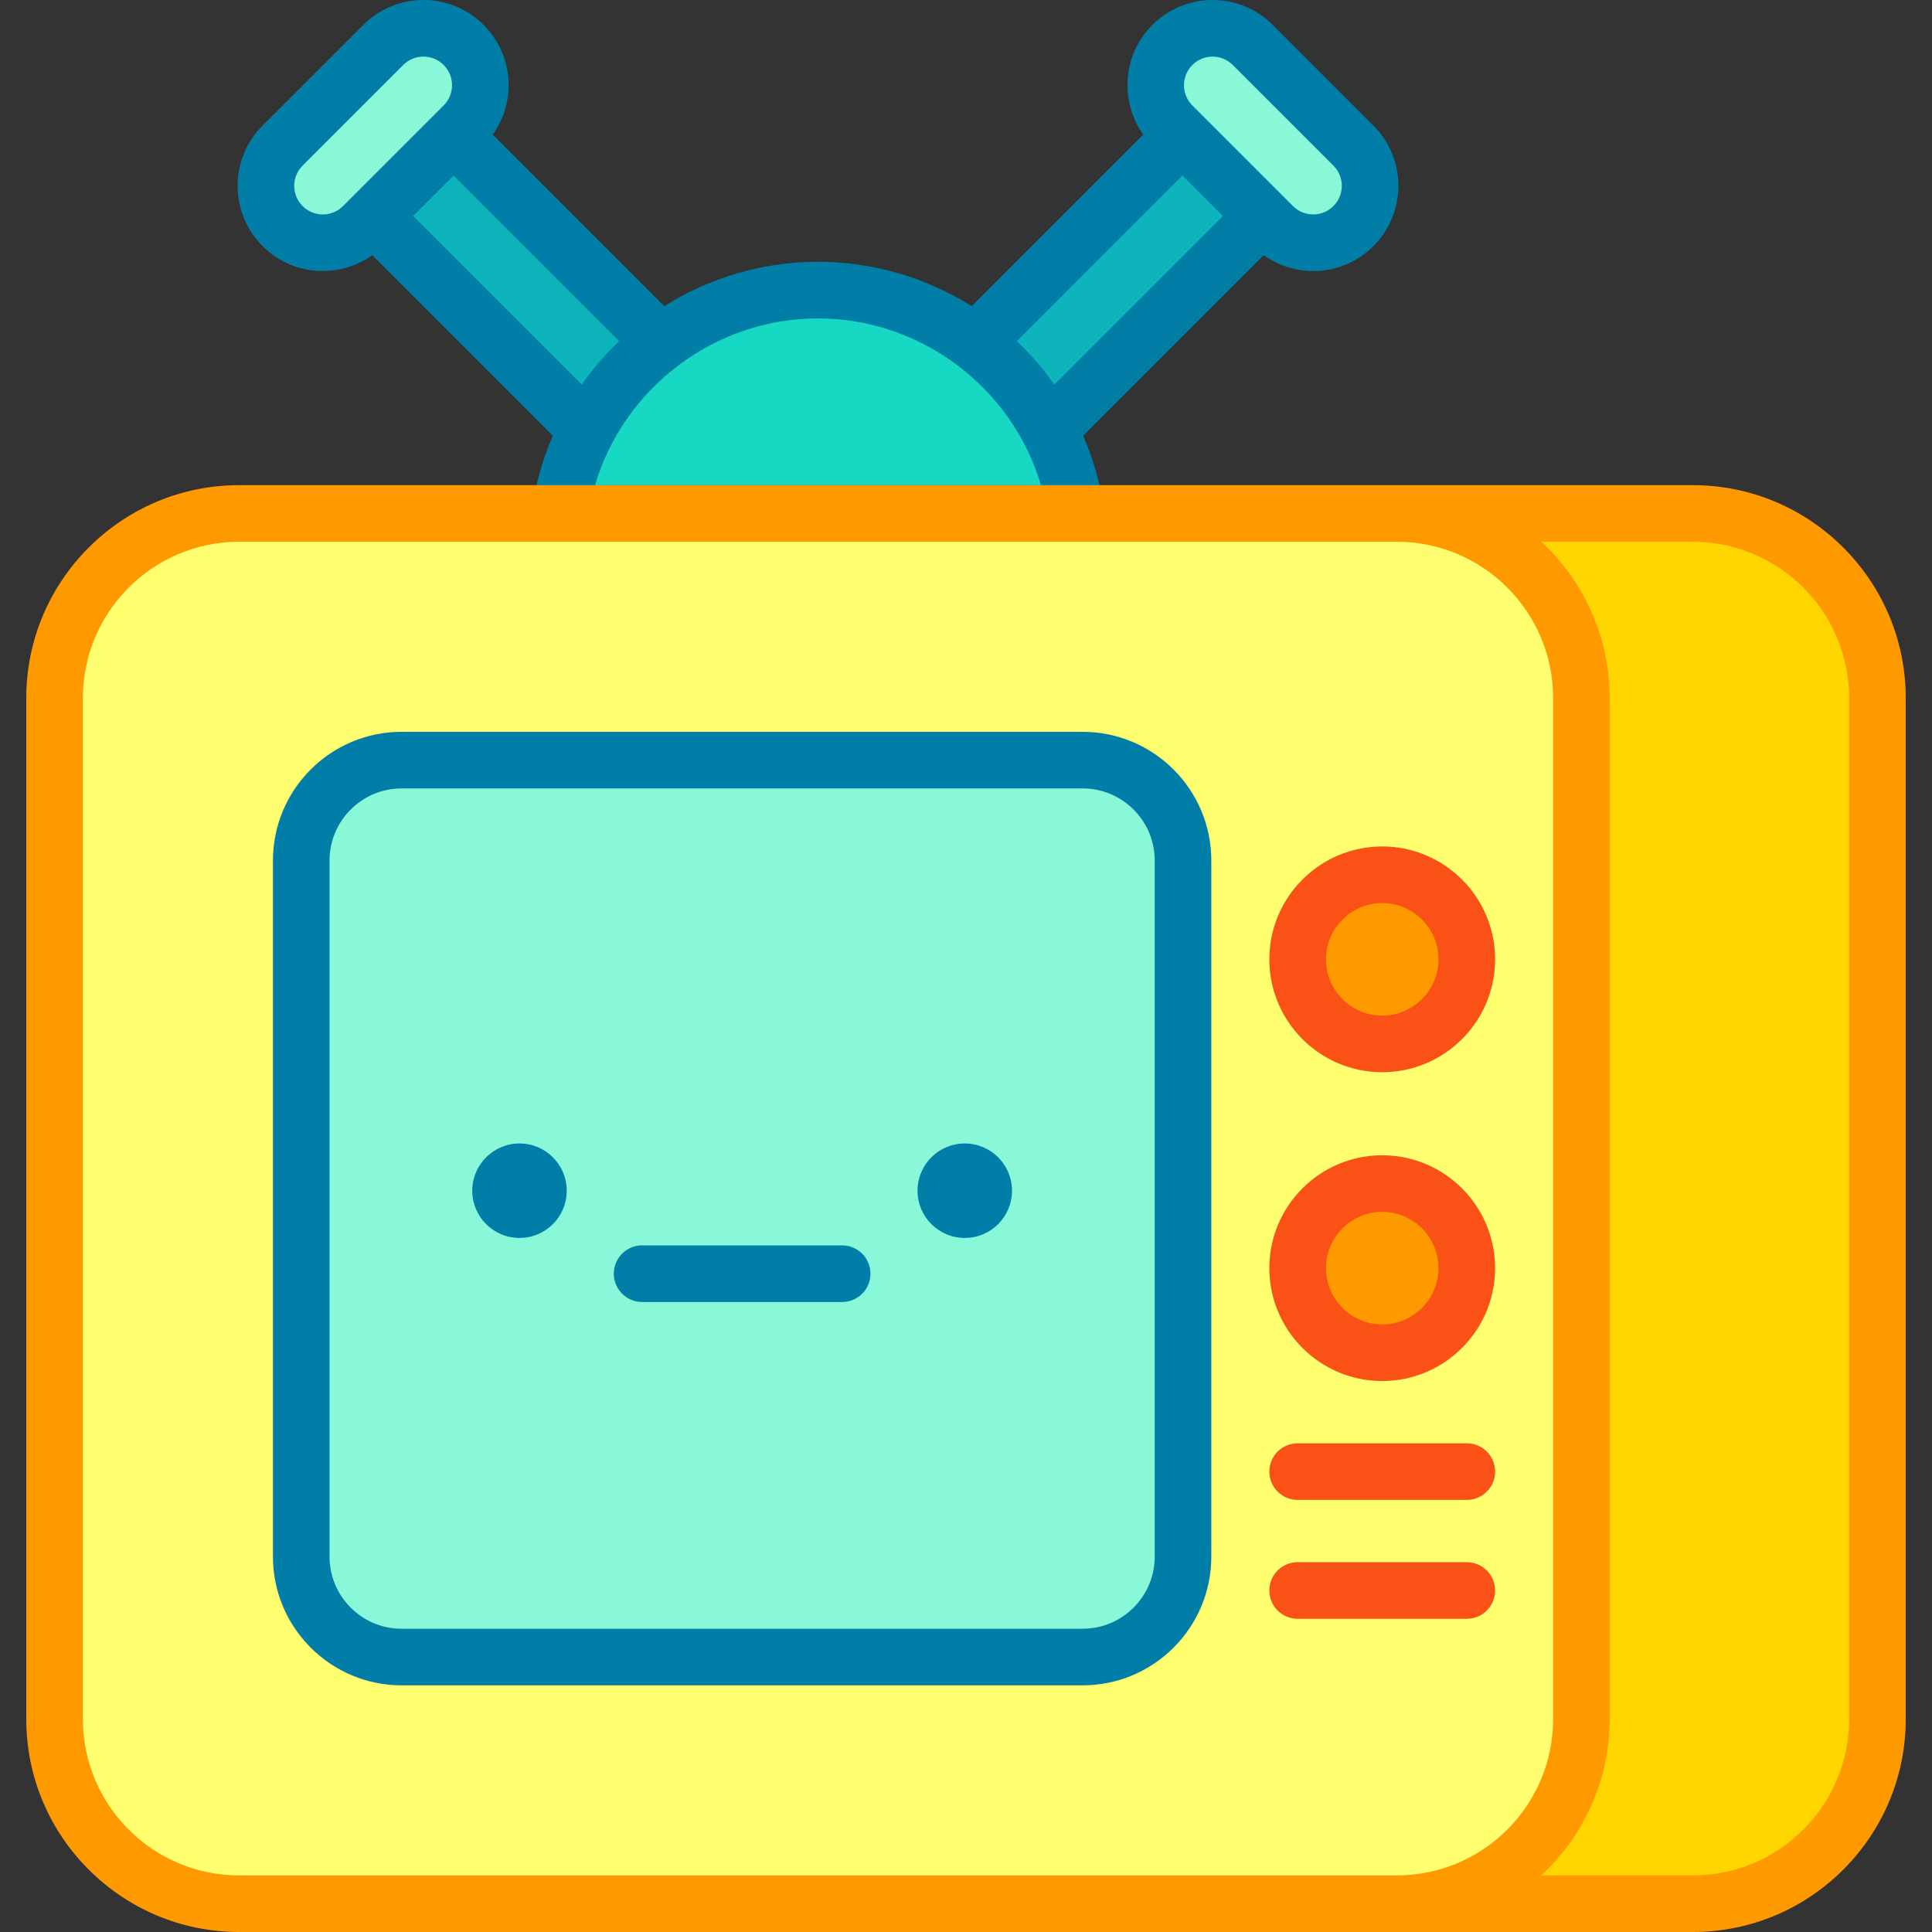<svg id="Capa_1" enable-background="new 0 0 512 512" height="512" viewBox="0 0 512 512" width="512" xmlns="http://www.w3.org/2000/svg"><rect x="0" y="0" width="512" height="512" fill="#333333" stroke="none"/><g><path d="m120.206 35.917-21.326 21.326 56.693 56.693c4.757-9.068 11.464-16.947 19.571-23.081z" fill="#0eb4bb"/><path d="m313.351 35.917 21.326 21.326-56.693 56.693c-4.757-9.068-11.464-16.947-19.571-23.081z" fill="#0eb4bb"/><g><path d="m74.886 59.911c-5.889-5.889-5.889-15.437 0-21.326l26.663-26.663c5.889-5.89 15.437-5.89 21.326 0 5.889 5.889 5.889 15.437 0 21.326l-26.663 26.663c-5.888 5.889-15.437 5.89-21.326 0z" fill="#88f8d8"/></g><g><path d="m358.671 59.911c5.889-5.889 5.889-15.437 0-21.326l-26.663-26.663c-5.889-5.89-15.437-5.89-21.326 0-5.889 5.889-5.889 15.437 0 21.326l26.663 26.663c5.888 5.889 15.437 5.89 21.326 0z" fill="#88f8d8"/></g><path d="m370.192 136.072h-306.827c-27.007 0-48.901 21.894-48.901 48.901v270.625c0 27.007 21.894 48.901 48.901 48.901h306.826c27.007 0 48.901-21.894 48.901-48.901v-270.624c.001-27.008-21.893-48.902-48.9-48.902z" fill="#ffff6f"/><path d="m285.163 136.072c-4.811-33.465-33.588-59.188-68.385-59.188-34.797 0-63.574 25.723-68.385 59.188z" fill="#17d9c3"/><path d="m363.975 33.281-26.663-26.662c-8.822-8.824-23.108-8.827-31.933 0-7.903 7.905-8.687 20.248-2.398 29.061l-45.459 45.459c-12.133-7.628-26.234-11.755-40.743-11.755-14.508 0-28.61 4.127-40.743 11.755l-45.455-45.455c6.351-8.867 5.5-21.162-2.403-29.065-8.822-8.824-23.107-8.827-31.933-.001l-26.663 26.664c-8.803 8.805-8.803 23.129 0 31.931v.001c7.9 7.9 20.194 8.756 29.066 2.403l47.864 47.864c-2.692 6.194-4.569 12.755-5.542 19.523-.31 2.153.331 4.335 1.756 5.978 1.425 1.645 3.492 2.589 5.668 2.589h136.77c2.176 0 4.243-.944 5.668-2.589 1.425-1.644 2.065-3.825 1.756-5.978-.973-6.768-2.85-13.329-5.542-19.523l47.864-47.864c8.862 6.346 21.163 5.499 29.064-2.403l.001-.001c8.823-8.823 8.825-23.105 0-31.932zm-283.786 21.327c-2.956-2.956-2.955-7.765 0-10.72l26.663-26.664c2.961-2.961 7.756-2.964 10.719.001 2.962 2.96 2.965 7.756 0 10.719l-26.663 26.664c-2.959 2.961-7.756 2.963-10.719 0zm29.298 2.635 10.72-10.72 43.879 43.879c-3.707 3.516-7.022 7.379-9.93 11.509zm48.201 71.329c7.601-25.712 31.626-44.188 59.09-44.188s51.49 18.476 59.09 44.188zm111.784-38.169 43.878-43.879 10.72 10.72-44.668 44.668c-2.909-4.131-6.224-7.993-9.93-11.509zm83.896-35.796c-2.963 2.963-7.757 2.963-10.72 0-11.66-11.66-19.946-19.946-26.663-26.663-2.956-2.955-2.955-7.764 0-10.72 2.961-2.961 7.756-2.964 10.719.001l26.663 26.663c2.962 2.96 2.965 7.756.001 10.719z" fill="#007ea8"/><path d="m286.919 201.441h-180.494c-14.686 0-26.591 11.905-26.591 26.591v184.508c0 14.686 11.905 26.591 26.591 26.591h180.494c14.686 0 26.591-11.905 26.591-26.591v-184.507c0-14.686-11.905-26.592-26.591-26.592z" fill="#88f8d8"/><g><path d="m286.919 446.631h-180.494c-18.798 0-34.091-15.293-34.091-34.09v-184.508c0-18.798 15.294-34.091 34.091-34.091h180.493c18.798 0 34.091 15.294 34.091 34.091v184.507c.001 18.798-15.293 34.091-34.09 34.091zm-180.494-237.69c-10.527 0-19.092 8.564-19.092 19.092v184.507c0 10.526 8.564 19.091 19.092 19.091h180.493c10.527 0 19.092-8.564 19.092-19.091v-184.507c0-10.527-8.564-19.092-19.092-19.092z" fill="#007ea8"/></g><circle cx="255.672" cy="315.55" fill="#007ea8" r="12.518"/><g><path d="m223.179 345.041h-53.014c-4.143 0-7.5-3.357-7.5-7.5s3.357-7.5 7.5-7.5h53.014c4.143 0 7.5 3.357 7.5 7.5s-3.357 7.5-7.5 7.5z" fill="#007ea8"/></g><circle cx="137.672" cy="315.55" fill="#007ea8" r="12.518"/><path d="m448.635 136.072h-78.443c27.007 0 48.901 21.894 48.901 48.901v270.625c0 27.007-21.894 48.901-48.901 48.901h78.443c27.007 0 48.901-21.894 48.901-48.901v-270.624c0-27.008-21.894-48.902-48.901-48.902z" fill="#ffd600"/><circle cx="366.301" cy="254.233" fill="#f90" r="22.414"/><circle cx="366.301" cy="336.073" fill="#f90" r="22.414"/><g><path d="m366.302 284.147c-16.495 0-29.915-13.419-29.915-29.914s13.42-29.915 29.915-29.915 29.914 13.42 29.914 29.915-13.419 29.914-29.914 29.914zm0-44.829c-8.225 0-14.915 6.69-14.915 14.915 0 8.224 6.69 14.914 14.915 14.914 8.224 0 14.914-6.69 14.914-14.914s-6.691-14.915-14.914-14.915z" fill="#f95116"/></g><g><path d="m366.302 365.987c-16.495 0-29.915-13.419-29.915-29.914s13.42-29.915 29.915-29.915 29.914 13.42 29.914 29.915c-.001 16.495-13.419 29.914-29.914 29.914zm0-44.829c-8.225 0-14.915 6.69-14.915 14.915 0 8.224 6.69 14.914 14.915 14.914 8.224 0 14.914-6.69 14.914-14.914s-6.691-14.915-14.914-14.915z" fill="#f95116"/></g><g><path d="m388.715 397.491h-44.829c-4.143 0-7.5-3.357-7.5-7.5s3.357-7.5 7.5-7.5h44.829c4.143 0 7.5 3.357 7.5 7.5s-3.357 7.5-7.5 7.5z" fill="#f95116"/></g><g><path d="m388.715 428.995h-44.829c-4.143 0-7.5-3.357-7.5-7.5s3.357-7.5 7.5-7.5h44.829c4.143 0 7.5 3.357 7.5 7.5s-3.357 7.5-7.5 7.5z" fill="#f95116"/></g><path d="m448.635 128.572c-5.502 0-373.297 0-385.27 0-31.099 0-56.401 25.302-56.401 56.402v270.625c0 31.099 25.302 56.401 56.401 56.401h385.27c31.099 0 56.401-25.302 56.401-56.401v-270.625c0-31.1-25.302-56.402-56.401-56.402zm-426.671 327.027v-270.625c0-22.829 18.572-41.402 41.401-41.402h306.826c22.829 0 41.402 18.573 41.402 41.402v270.625c0 22.829-18.573 41.401-41.402 41.401h-306.826c-22.829 0-41.401-18.572-41.401-41.401zm468.072 0c0 22.829-18.572 41.401-41.401 41.401h-40.179c11.315-10.464 18.138-25.427 18.138-41.401v-270.625c0-15.775-6.645-30.776-18.138-41.402h40.18c22.829 0 41.401 18.573 41.401 41.402v270.625z" fill="#f90"/></g></svg>
